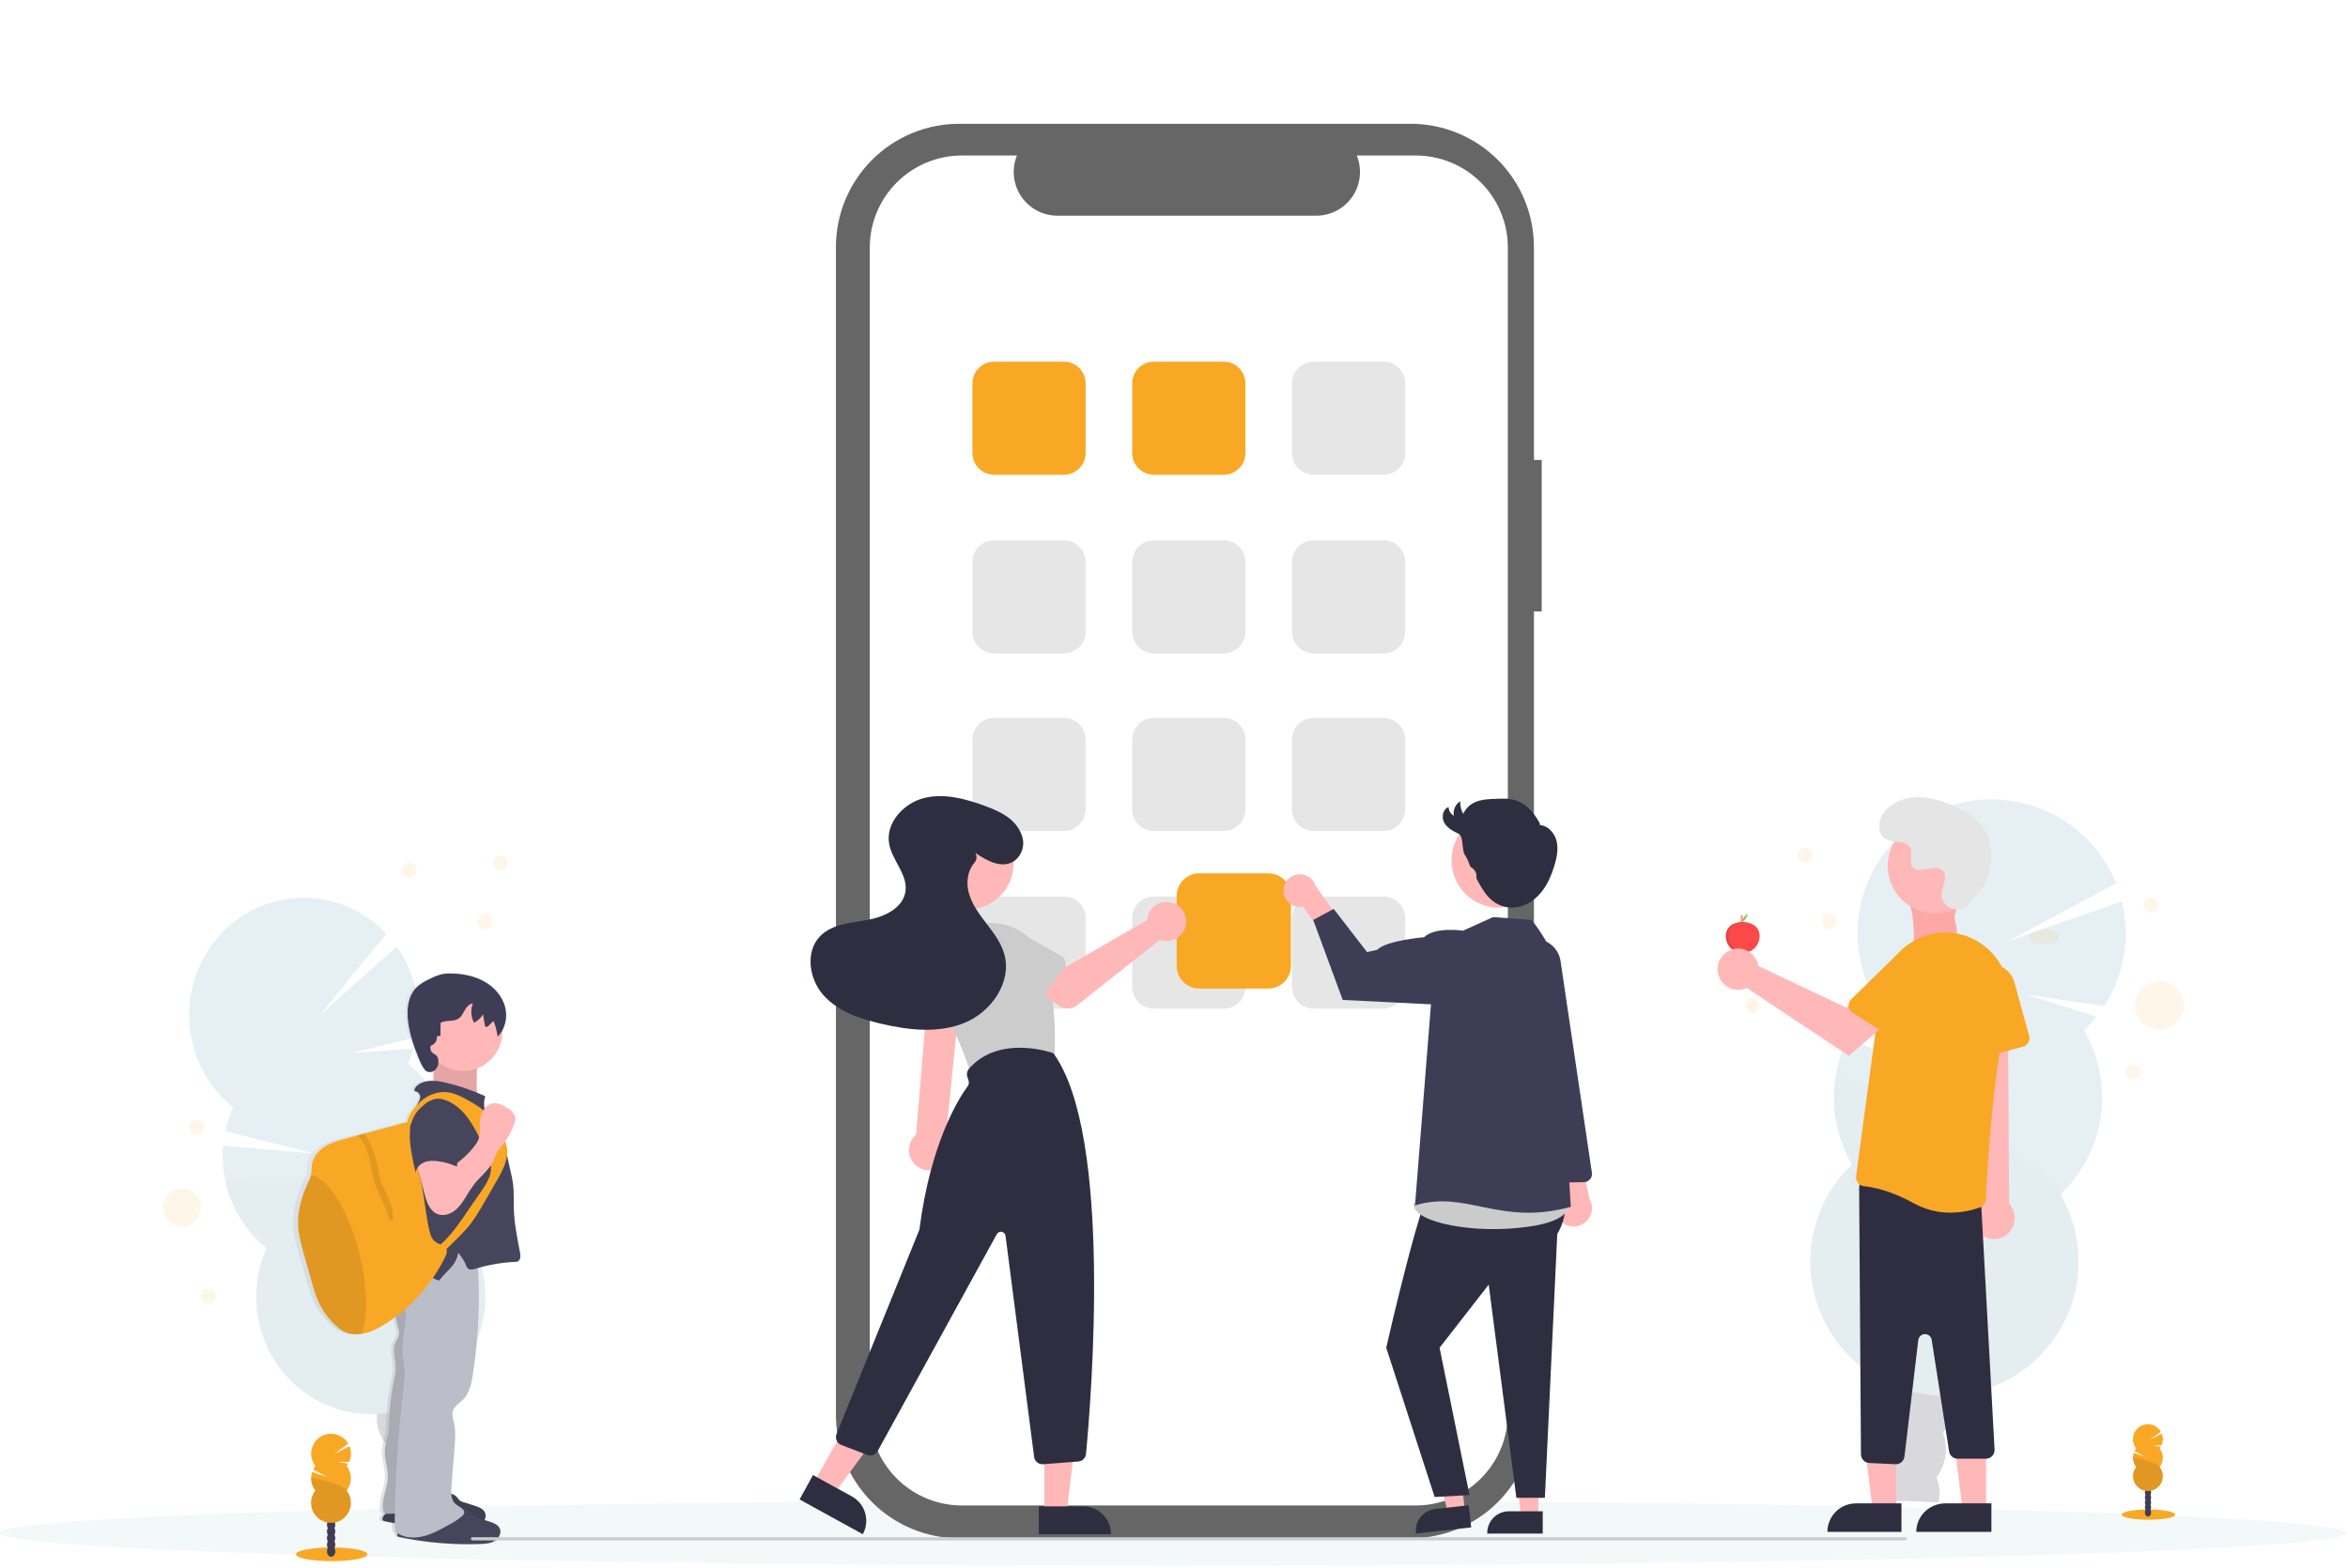 <svg width="512" height="342" viewBox="0 0 512 342" fill="none" xmlns="http://www.w3.org/2000/svg">
<rect width="512" height="342" fill="white"/>
<g opacity="0.2">
<path d="M86.367 328.014C86.492 328.528 86.659 329.031 86.865 329.518C90.07 328.259 93.311 327.052 96.587 325.898C96.559 325.761 96.531 325.618 96.497 325.478C96.167 324.027 95.462 322.688 94.454 321.595C93.144 320.211 91.456 319.542 89.814 319.951C88.172 320.359 86.98 321.756 86.436 323.594C86.029 325.036 86.005 326.56 86.367 328.014V328.014Z" fill="#3F3D56"/>
<path d="M90.972 325.263C93.786 324.634 95.385 321.073 94.544 317.308C93.704 313.544 90.741 311.001 87.927 311.63C85.113 312.258 83.514 315.819 84.355 319.584C85.195 323.349 88.158 325.891 90.972 325.263Z" fill="#3F3D56"/>
<path d="M88.998 316.958C91.812 316.33 93.412 312.768 92.571 309.004C91.73 305.239 88.767 302.696 85.953 303.325C83.139 303.953 81.54 307.515 82.381 311.279C83.222 315.044 86.184 317.587 88.998 316.958Z" fill="#3F3D56"/>
<path d="M87.019 308.659C89.833 308.031 91.432 304.469 90.591 300.705C89.751 296.94 86.788 294.398 83.974 295.026C81.16 295.655 79.561 299.216 80.401 302.981C81.242 306.745 84.205 309.288 87.019 308.659Z" fill="#3F3D56"/>
<path d="M85.041 300.357C87.855 299.728 89.455 296.167 88.614 292.402C87.773 288.637 84.81 286.095 81.996 286.723C79.183 287.352 77.583 290.913 78.424 294.678C79.265 298.443 82.227 300.985 85.041 300.357Z" fill="#3F3D56"/>
<path d="M88.948 231.978C89.428 230.902 89.833 229.794 90.161 228.662L76.326 229.751L90.746 226.262C91.436 222.636 91.348 218.904 90.491 215.314C89.739 212.135 88.39 209.128 86.517 206.452L69.638 221.544L84.251 203.681C78.285 197.312 69.263 194.282 60.295 196.532C46.896 199.883 38.684 213.727 41.954 227.454C43.254 232.999 46.37 237.95 50.806 241.52C50.061 243.196 49.494 244.946 49.116 246.741L68.582 251.615L48.655 249.888C48.417 252.67 48.625 255.473 49.273 258.189C50.575 263.733 53.691 268.684 58.127 272.255C55.796 277.49 55.258 283.348 56.596 288.92C59.866 302.647 73.379 311.056 86.778 307.708C100.178 304.36 108.389 290.515 105.119 276.789C103.817 271.244 100.701 266.294 96.264 262.723C98.596 257.488 99.134 251.63 97.796 246.058C96.499 240.509 93.385 235.553 88.948 231.978Z" fill="#84B6C7"/>
<path opacity="0.1" d="M49.278 258.18C50.58 263.724 53.696 268.674 58.133 272.246C55.801 277.48 55.263 283.338 56.602 288.91C59.871 302.637 73.384 311.047 86.783 307.699C100.183 304.35 108.394 290.506 105.124 276.779C103.822 271.235 100.706 266.284 96.27 262.713C98.516 257.672 48.614 255.397 49.278 258.18Z" fill="black"/>
</g>
<g opacity="0.2">
<path d="M410.732 325.482C410.648 326.082 410.615 326.689 410.633 327.294C414.653 327.359 418.688 327.494 422.739 327.7C422.766 327.541 422.794 327.38 422.817 327.216C423.078 325.525 422.883 323.796 422.252 322.205C421.417 320.172 419.861 318.717 417.912 318.435C415.964 318.154 414.064 319.113 412.692 320.824C411.635 322.175 410.959 323.783 410.732 325.482Z" fill="#3F3D56"/>
<path d="M424.216 317.555C424.844 313.186 422.647 309.255 419.309 308.776C415.971 308.296 412.756 311.449 412.128 315.818C411.5 320.187 413.697 324.117 417.035 324.597C420.373 325.077 423.588 321.924 424.216 317.555Z" fill="#3F3D56"/>
<path d="M425.605 307.885C426.233 303.516 424.036 299.585 420.698 299.106C417.36 298.626 414.145 301.779 413.517 306.148C412.889 310.517 415.086 314.448 418.424 314.927C421.762 315.407 424.977 312.254 425.605 307.885Z" fill="#3F3D56"/>
<path d="M426.994 298.219C427.622 293.85 425.426 289.919 422.088 289.44C418.75 288.96 415.535 292.113 414.907 296.482C414.279 300.851 416.475 304.782 419.813 305.261C423.151 305.741 426.366 302.588 426.994 298.219Z" fill="#3F3D56"/>
<path d="M428.386 288.547C429.014 284.178 426.817 280.248 423.479 279.768C420.141 279.288 416.926 282.441 416.298 286.81C415.67 291.179 417.867 295.11 421.205 295.589C424.543 296.069 427.758 292.916 428.386 288.547Z" fill="#3F3D56"/>
<path d="M454.465 224.758C455.443 223.824 456.354 222.822 457.191 221.761L441.689 216.891L458.842 219.485C461.004 216.137 462.46 212.383 463.122 208.453C463.784 204.524 463.637 200.5 462.69 196.629L437.935 205.262L461.427 192.695C459.931 188.969 457.683 185.591 454.824 182.771C451.965 179.952 448.557 177.751 444.81 176.306C441.064 174.862 437.06 174.204 433.049 174.374C429.037 174.544 425.103 175.538 421.493 177.295C417.882 179.052 414.672 181.533 412.062 184.585C409.452 187.636 407.499 191.193 406.323 195.032C405.148 198.871 404.776 202.912 405.23 206.901C405.684 210.891 406.955 214.744 408.963 218.221C407.445 219.672 406.086 221.283 404.912 223.024L423.984 236.693L403.067 226.16C400.867 230.5 399.783 235.319 399.915 240.183C400.046 245.047 401.388 249.801 403.819 254.015C399.847 257.802 397.021 262.63 395.663 267.948C394.306 273.265 394.472 278.857 396.143 284.085C397.815 289.312 400.923 293.964 405.113 297.508C409.303 301.052 414.406 303.346 419.838 304.126C425.27 304.907 430.812 304.143 435.831 301.923C440.85 299.702 445.142 296.114 448.218 291.569C451.293 287.024 453.028 281.705 453.223 276.22C453.418 270.736 452.066 265.307 449.321 260.555C454.068 256.029 457.156 250.039 458.089 243.547C459.022 237.055 457.746 230.438 454.465 224.758V224.758Z" fill="#84B6C7"/>
<path opacity="0.1" d="M400.196 235.227C399.254 241.719 400.53 248.339 403.819 254.015C399.847 257.802 397.021 262.63 395.663 267.948C394.306 273.265 394.472 278.857 396.143 284.085C397.815 289.312 400.923 293.964 405.113 297.508C409.303 301.052 414.406 303.345 419.838 304.126C425.27 304.907 430.812 304.143 435.831 301.923C440.85 299.702 445.142 296.114 448.218 291.569C451.293 287.023 453.028 281.705 453.223 276.22C453.418 270.736 452.066 265.307 449.321 260.555C453.91 256.185 400.665 231.978 400.196 235.227Z" fill="black"/>
</g>
<path opacity="0.1" d="M255.838 341.523C397.133 341.523 511.675 338.323 511.675 334.375C511.675 330.427 397.133 327.227 255.838 327.227C114.542 327.227 0 330.427 0 334.375C0 338.323 114.542 341.523 255.838 341.523Z" fill="#84B6C7"/>
<path d="M468.486 331.496C471.708 331.496 474.32 330.993 474.32 330.373C474.32 329.753 471.708 329.25 468.486 329.25C465.264 329.25 462.652 329.753 462.652 330.373C462.652 330.993 465.264 331.496 468.486 331.496Z" fill="#F9A826"/>
<path d="M468.388 330.788C468.764 330.788 469.068 330.389 469.068 329.898C469.068 329.406 468.764 329.008 468.388 329.008C468.013 329.008 467.708 329.406 467.708 329.898C467.708 330.389 468.013 330.788 468.388 330.788Z" fill="#3F3D56"/>
<path d="M468.388 329.698C468.764 329.698 469.068 329.3 469.068 328.808C469.068 328.316 468.764 327.918 468.388 327.918C468.013 327.918 467.708 328.316 467.708 328.808C467.708 329.3 468.013 329.698 468.388 329.698Z" fill="#3F3D56"/>
<path d="M468.388 328.612C468.764 328.612 469.068 328.214 469.068 327.722C469.068 327.231 468.764 326.832 468.388 326.832C468.013 326.832 467.708 327.231 467.708 327.722C467.708 328.214 468.013 328.612 468.388 328.612Z" fill="#3F3D56"/>
<path d="M468.388 327.526C468.764 327.526 469.068 327.128 469.068 326.636C469.068 326.145 468.764 325.746 468.388 325.746C468.013 325.746 467.708 326.145 467.708 326.636C467.708 327.128 468.013 327.526 468.388 327.526Z" fill="#3F3D56"/>
<path d="M468.388 326.436C468.764 326.436 469.068 326.038 469.068 325.546C469.068 325.055 468.764 324.656 468.388 324.656C468.013 324.656 467.708 325.055 467.708 325.546C467.708 326.038 468.013 326.436 468.388 326.436Z" fill="#3F3D56"/>
<path d="M468.388 325.35C468.764 325.35 469.068 324.952 469.068 324.46C469.068 323.969 468.764 323.57 468.388 323.57C468.013 323.57 467.708 323.969 467.708 324.46C467.708 324.952 468.013 325.35 468.388 325.35Z" fill="#3F3D56"/>
<path d="M468.388 324.265C468.764 324.265 469.068 323.866 469.068 323.374C469.068 322.883 468.764 322.484 468.388 322.484C468.013 322.484 467.708 322.883 467.708 323.374C467.708 323.866 468.013 324.265 468.388 324.265Z" fill="#3F3D56"/>
<path d="M470.929 315.94C471.023 315.822 471.108 315.697 471.183 315.567L469.398 315.274L471.328 315.288C471.513 314.885 471.614 314.448 471.625 314.005C471.636 313.562 471.556 313.121 471.391 312.71L468.801 314.054L471.19 312.297C470.967 311.908 470.666 311.569 470.307 311.302C469.947 311.035 469.536 310.845 469.099 310.744C468.662 310.643 468.21 310.633 467.769 310.715C467.328 310.797 466.909 310.969 466.538 311.221C466.167 311.472 465.852 311.798 465.613 312.177C465.374 312.555 465.215 312.98 465.147 313.423C465.079 313.866 465.103 314.318 465.218 314.751C465.333 315.184 465.536 315.589 465.815 315.94C465.671 316.124 465.546 316.323 465.444 316.533L467.75 317.736L465.28 316.906C465.107 317.42 465.065 317.969 465.159 318.503C465.252 319.037 465.478 319.539 465.815 319.964C465.438 320.444 465.203 321.02 465.137 321.627C465.072 322.235 465.179 322.848 465.446 323.397C465.712 323.946 466.128 324.409 466.646 324.733C467.163 325.057 467.762 325.229 468.372 325.229C468.983 325.229 469.581 325.057 470.099 324.733C470.616 324.409 471.032 323.946 471.299 323.397C471.566 322.848 471.673 322.235 471.607 321.627C471.542 321.02 471.307 320.444 470.929 319.964C471.381 319.391 471.626 318.683 471.626 317.953C471.626 317.224 471.381 316.516 470.929 315.942V315.94Z" fill="#F9A826"/>
<path opacity="0.1" d="M465.118 317.95C465.116 318.679 465.359 319.388 465.81 319.961C465.432 320.441 465.197 321.017 465.132 321.624C465.067 322.231 465.173 322.845 465.44 323.394C465.707 323.943 466.123 324.406 466.64 324.73C467.158 325.054 467.756 325.226 468.367 325.226C468.977 325.226 469.576 325.054 470.093 324.73C470.611 324.406 471.027 323.943 471.294 323.394C471.56 322.845 471.667 322.231 471.602 321.624C471.536 321.017 471.302 320.441 470.924 319.961C471.365 319.407 465.118 317.586 465.118 317.95Z" fill="black"/>
<path d="M72.335 340.525C76.639 340.525 80.129 339.854 80.129 339.026C80.129 338.198 76.639 337.527 72.335 337.527C68.031 337.527 64.541 338.198 64.541 339.026C64.541 339.854 68.031 340.525 72.335 340.525Z" fill="#F9A826"/>
<path d="M72.204 339.578C72.706 339.578 73.113 339.046 73.113 338.391C73.113 337.735 72.706 337.203 72.204 337.203C71.703 337.203 71.296 337.735 71.296 338.391C71.296 339.046 71.703 339.578 72.204 339.578Z" fill="#3F3D56"/>
<path d="M72.204 338.125C72.706 338.125 73.113 337.593 73.113 336.938C73.113 336.282 72.706 335.75 72.204 335.75C71.703 335.75 71.296 336.282 71.296 336.938C71.296 337.593 71.703 338.125 72.204 338.125Z" fill="#3F3D56"/>
<path d="M72.204 336.676C72.706 336.676 73.113 336.144 73.113 335.488C73.113 334.832 72.706 334.301 72.204 334.301C71.703 334.301 71.296 334.832 71.296 335.488C71.296 336.144 71.703 336.676 72.204 336.676Z" fill="#3F3D56"/>
<path d="M72.204 335.223C72.706 335.223 73.113 334.691 73.113 334.035C73.113 333.379 72.706 332.848 72.204 332.848C71.703 332.848 71.296 333.379 71.296 334.035C71.296 334.691 71.703 335.223 72.204 335.223Z" fill="#3F3D56"/>
<path d="M72.204 333.77C72.706 333.77 73.113 333.238 73.113 332.582C73.113 331.926 72.706 331.395 72.204 331.395C71.703 331.395 71.296 331.926 71.296 332.582C71.296 333.238 71.703 333.77 72.204 333.77Z" fill="#3F3D56"/>
<path d="M72.204 332.316C72.706 332.316 73.113 331.785 73.113 331.129C73.113 330.473 72.706 329.941 72.204 329.941C71.703 329.941 71.296 330.473 71.296 331.129C71.296 331.785 71.703 332.316 72.204 332.316Z" fill="#3F3D56"/>
<path d="M72.204 330.867C72.706 330.867 73.113 330.336 73.113 329.68C73.113 329.024 72.706 328.492 72.204 328.492C71.703 328.492 71.296 329.024 71.296 329.68C71.296 330.336 71.703 330.867 72.204 330.867Z" fill="#3F3D56"/>
<path d="M75.603 319.743C75.726 319.585 75.839 319.418 75.94 319.245L73.558 318.853L76.136 318.874C76.384 318.336 76.519 317.752 76.534 317.16C76.548 316.568 76.441 315.978 76.219 315.429L72.76 317.223L75.949 314.889C75.649 314.375 75.246 313.928 74.766 313.576C74.286 313.224 73.739 312.974 73.158 312.842C72.578 312.71 71.977 312.699 71.391 312.809C70.806 312.92 70.25 313.149 69.757 313.483C69.264 313.817 68.845 314.248 68.526 314.751C68.207 315.253 67.995 315.816 67.902 316.404C67.809 316.992 67.838 317.593 67.987 318.169C68.136 318.746 68.402 319.285 68.769 319.755C68.576 320.001 68.41 320.267 68.273 320.548L71.37 322.162L68.068 321.055C67.835 321.74 67.777 322.471 67.898 323.183C68.018 323.896 68.314 324.567 68.759 325.137C68.255 325.778 67.942 326.548 67.855 327.359C67.768 328.17 67.911 328.989 68.267 329.722C68.624 330.456 69.179 331.074 69.871 331.507C70.562 331.94 71.361 332.169 72.177 332.169C72.992 332.169 73.791 331.94 74.483 331.507C75.174 331.074 75.73 330.456 76.086 329.722C76.443 328.989 76.585 328.17 76.498 327.359C76.411 326.548 76.098 325.778 75.594 325.137C76.196 324.37 76.523 323.424 76.523 322.449C76.523 321.475 76.196 320.528 75.594 319.762L75.603 319.743Z" fill="#F9A826"/>
<path opacity="0.1" d="M67.839 322.431C67.836 323.405 68.161 324.352 68.761 325.12C68.257 325.761 67.944 326.531 67.857 327.342C67.77 328.153 67.913 328.972 68.269 329.705C68.626 330.439 69.181 331.057 69.873 331.49C70.564 331.923 71.363 332.152 72.179 332.152C72.994 332.152 73.793 331.923 74.485 331.49C75.176 331.057 75.732 330.439 76.088 329.705C76.445 328.972 76.587 328.153 76.5 327.342C76.413 326.531 76.1 325.761 75.596 325.12C76.184 324.379 67.839 321.944 67.839 322.431Z" fill="black"/>
<path d="M113.371 273.021C112.783 269.945 112.125 266.862 112.017 263.733C111.952 261.888 112.082 260.011 111.844 258.171C111.727 257.267 111.521 256.379 111.318 255.492L110.502 251.938C110.595 251.257 110.568 250.565 110.424 249.893C110.342 249.539 110.233 249.191 110.099 248.853C110.861 247.781 111.489 246.619 111.969 245.394C112.185 244.841 112.372 244.253 112.287 243.667C112.121 242.544 111.032 241.804 110.02 241.251C109.407 240.916 108.761 240.593 108.06 240.54C107.57 240.521 107.082 240.614 106.634 240.814C106.186 241.014 105.79 241.315 105.478 241.693C105.307 240.784 105.364 239.847 105.644 238.965C105.042 238.696 104.435 238.442 103.824 238.195C103.736 237.398 103.705 236.596 103.732 235.795C103.746 234.833 103.762 233.862 103.817 232.899C105.457 232.3 106.875 231.214 107.88 229.787C108.884 228.36 109.429 226.659 109.439 224.913C109.439 224.814 109.439 224.717 109.439 224.621C109.886 223.817 110.169 222.933 110.271 222.019C110.373 221.106 110.292 220.181 110.034 219.299C109.358 216.993 107.592 215.093 105.464 213.919C103.335 212.745 100.868 212.249 98.426 212.162C97.607 212.114 96.784 212.166 95.977 212.316C95.114 212.529 94.277 212.838 93.482 213.239C92.263 213.801 91.034 214.417 90.12 215.388C88.536 217.078 88.181 219.561 88.354 221.844C88.585 224.842 89.585 227.743 90.743 230.533C91.128 231.455 91.538 232.391 92.173 233.178C92.664 233.784 93.517 233.821 94.195 233.397C94.141 234.133 94.124 234.872 94.144 235.61C92.892 235.567 91.672 235.772 90.667 236.477C90.206 236.807 89.768 237.326 89.869 237.884C90.177 237.892 90.472 238.009 90.703 238.213C90.933 238.418 91.084 238.697 91.128 239.002C91.179 239.493 90.932 239.962 90.692 240.386C90.588 240.575 90.485 240.766 90.379 240.955C89.387 242.016 88.37 243.344 88.28 244.661C88.118 244.676 87.958 244.7 87.798 244.732C86.899 244.898 86.004 245.205 85.121 245.436L78.729 247.119L77.15 247.557L74.613 248.226C72.999 248.65 71.355 249.086 69.923 249.939C68.491 250.792 67.276 252.132 66.988 253.746C66.845 254.549 66.933 255.383 66.757 256.179C66.757 256.216 66.743 256.25 66.734 256.285C66.588 256.788 66.391 257.276 66.146 257.74C64.714 260.758 63.695 264.049 63.886 267.372C64.004 269.412 64.578 271.402 65.136 273.367C65.722 275.376 66.3 277.385 66.87 279.394C67.246 280.833 67.723 282.243 68.297 283.614C69.281 285.811 70.741 287.762 72.57 289.326C73.084 289.786 73.658 290.174 74.277 290.479C75.22 290.887 76.25 291.054 77.274 290.965C77.551 290.947 77.823 290.917 78.093 290.873C80.074 290.559 81.921 289.605 83.615 288.53C84.324 288.081 85.016 287.609 85.691 287.112C85.776 287.887 85.931 288.652 86.152 289.4C86.302 289.914 86.486 290.442 86.426 290.975C86.343 291.717 85.804 292.326 85.525 293.022C84.932 294.493 85.541 296.133 85.64 297.71C85.735 299.188 85.375 300.655 85.087 302.11C84.605 304.536 84.321 306.998 84.236 309.47C84.233 310.406 84.172 311.341 84.051 312.269C83.837 313.579 83.334 314.843 83.247 316.166C83.113 318.228 84.003 320.245 83.922 322.309C83.828 324.733 82.405 327.087 82.901 329.457C82.963 329.755 83.131 330.098 83.403 330.175L83.27 330.297C82.862 330.675 82.465 331.374 82.928 331.68C83.035 331.744 83.153 331.784 83.276 331.8C83.994 331.95 84.715 332.086 85.437 332.213C85.421 332.88 85.505 333.545 85.686 334.187C85.818 334.281 85.951 334.367 86.085 334.447C85.984 334.719 85.991 334.982 86.23 335.139C86.337 335.202 86.456 335.243 86.579 335.259C92.518 336.485 98.585 336.988 104.645 336.758C105.729 336.716 106.861 336.638 107.786 336.085C108.71 335.531 109.335 334.353 108.895 333.382C108.505 332.524 107.486 332.153 106.571 331.867L105.496 331.535C105.634 331.291 105.714 331.019 105.731 330.739C105.748 330.459 105.7 330.18 105.593 329.921C105.203 329.063 104.184 328.692 103.269 328.406L100.794 327.638C100.469 327.561 100.163 327.417 99.895 327.216C99.718 327.04 99.554 326.85 99.406 326.649C99.049 326.241 98.58 325.946 98.057 325.803C98.029 325.278 98.041 324.753 98.092 324.23L98.784 315.88C98.938 313.99 99.09 312.062 98.65 310.215C98.472 309.465 98.189 308.698 98.362 307.946C98.631 306.719 99.923 306.037 100.804 305.126C102.132 303.742 102.544 301.775 102.849 299.903C104.109 292.176 104.505 284.333 104.029 276.519C106.798 275.739 109.647 275.281 112.52 275.154C113.009 275.133 113.248 274.903 113.401 274.446C113.553 273.989 113.461 273.494 113.371 273.021ZM99.57 273.429C99.586 273.348 99.605 273.268 99.618 273.187L99.81 273.431L99.57 273.429Z" fill="url(#paint0_linear_162_587)"/>
<path d="M95.075 231.104C95.014 231.906 94.731 232.676 94.627 233.477C94.51 234.357 94.613 235.254 94.556 236.142C94.498 237.03 94.242 237.964 93.566 238.543C97.493 238.883 101.361 239.72 105.077 241.033C103.954 239.649 103.924 237.717 103.952 235.942C103.989 233.315 104.035 230.638 104.893 228.159C102.335 227.587 99.685 227.553 97.113 228.058C96.555 228.168 94.865 228.099 94.613 228.62C94.431 229.003 95.116 230.523 95.075 231.104Z" fill="#FFB7B7"/>
<path opacity="0.1" d="M95.075 231.104C95.014 231.906 94.731 232.676 94.627 233.477C94.51 234.357 94.613 235.254 94.556 236.142C94.498 237.03 94.242 237.964 93.566 238.543C97.493 238.883 101.361 239.72 105.077 241.033C103.954 239.649 103.924 237.717 103.952 235.942C103.989 233.315 104.035 230.638 104.893 228.159C102.335 227.587 99.685 227.553 97.113 228.058C96.555 228.168 94.865 228.099 94.613 228.62C94.431 229.003 95.116 230.523 95.075 231.104Z" fill="black"/>
<path d="M99.724 326.662C99.862 326.867 100.016 327.06 100.185 327.241C100.444 327.443 100.744 327.586 101.063 327.663L103.48 328.431C104.377 328.717 105.373 329.086 105.753 329.944C106.182 330.912 105.571 332.09 104.667 332.642C103.763 333.193 102.657 333.273 101.598 333.315C95.672 333.543 89.74 333.041 83.937 331.818C83.818 331.801 83.703 331.76 83.598 331.698C83.137 331.387 83.532 330.691 83.93 330.315C85.487 328.839 87.18 327.292 89.299 326.951C90.412 326.769 91.531 326.842 92.638 326.577C93.433 326.386 94.185 326.056 94.978 325.86C96.456 325.498 98.667 325.369 99.724 326.662Z" fill="#46455B"/>
<path opacity="0.1" d="M99.724 326.662C99.862 326.867 100.016 327.06 100.185 327.241C100.444 327.443 100.744 327.586 101.063 327.663L103.48 328.431C104.377 328.717 105.373 329.086 105.753 329.944C106.182 330.912 105.571 332.09 104.667 332.642C103.763 333.193 102.657 333.273 101.598 333.315C95.672 333.543 89.74 333.041 83.937 331.818C83.818 331.801 83.703 331.76 83.598 331.698C83.137 331.387 83.532 330.691 83.93 330.315C85.487 328.839 87.18 327.292 89.299 326.951C90.412 326.769 91.531 326.842 92.638 326.577C93.433 326.386 94.185 326.056 94.978 325.86C96.456 325.498 98.667 325.369 99.724 326.662Z" fill="black"/>
<path d="M87.589 274.507C86.397 277.654 86.323 281.115 87.382 284.309C86.577 284.222 86.228 285.31 86.249 286.122C86.278 287.252 86.449 288.374 86.759 289.461C86.906 289.977 87.086 290.503 87.029 291.033C86.946 291.776 86.42 292.385 86.145 293.079C85.569 294.548 86.162 296.185 86.261 297.76C86.353 299.238 86 300.702 85.717 302.155C85.247 304.579 84.969 307.036 84.886 309.504C84.885 310.439 84.824 311.373 84.704 312.301C84.497 313.61 84.013 314.872 83.92 316.193C83.789 318.25 84.658 320.267 84.58 322.329C84.488 324.748 83.095 327.1 83.581 329.477C83.65 329.811 83.837 330.206 84.181 330.21C87.658 330.254 90.907 329.288 94.347 329.793C94.698 321.833 95.039 313.836 96.607 306.022C97.991 299.065 100.336 292.186 100.117 285.093C99.99 281.037 99.026 277.06 98.441 273.043C94.764 272.227 90.917 272.746 87.589 274.507V274.507Z" fill="#BBBDC8"/>
<path opacity="0.1" d="M87.589 274.507C86.397 277.654 86.323 281.115 87.382 284.309C86.577 284.222 86.228 285.31 86.249 286.122C86.278 287.252 86.449 288.374 86.759 289.461C86.906 289.977 87.086 290.503 87.029 291.033C86.946 291.776 86.42 292.385 86.145 293.079C85.569 294.548 86.162 296.185 86.261 297.76C86.353 299.238 86 300.702 85.717 302.155C85.247 304.579 84.969 307.036 84.886 309.504C84.885 310.439 84.824 311.373 84.704 312.301C84.497 313.61 84.013 314.872 83.92 316.193C83.789 318.25 84.658 320.267 84.58 322.329C84.488 324.748 83.095 327.1 83.581 329.477C83.65 329.811 83.837 330.206 84.181 330.21C87.658 330.254 90.907 329.288 94.347 329.793C94.698 321.833 95.039 313.836 96.607 306.022C97.991 299.065 100.336 292.186 100.117 285.093C99.99 281.037 99.026 277.06 98.441 273.043C94.764 272.227 90.917 272.746 87.589 274.507V274.507Z" fill="black"/>
<path d="M102.951 330.119C103.09 330.324 103.244 330.518 103.412 330.698C103.672 330.9 103.971 331.043 104.291 331.12L106.707 331.888C107.604 332.174 108.6 332.543 108.981 333.401C109.41 334.369 108.799 335.548 107.895 336.099C106.991 336.65 105.884 336.73 104.826 336.772C98.9 337 92.968 336.498 87.165 335.275C87.045 335.258 86.93 335.217 86.826 335.156C86.365 334.844 86.759 334.148 87.158 333.772C88.715 332.296 90.407 330.749 92.526 330.408C93.64 330.226 94.758 330.299 95.865 330.034C96.661 329.843 97.412 329.513 98.206 329.317C99.684 328.955 101.895 328.826 102.951 330.119Z" fill="#46455B"/>
<path d="M88.788 274.734C87.898 275.887 87.635 277.409 87.755 278.852C87.875 280.296 88.362 281.682 88.839 283.049C88.205 283.633 88.336 284.638 88.419 285.496C88.722 288.682 87.615 291.862 87.776 295.058C87.843 296.403 88.136 297.728 88.205 299.073C88.281 300.542 88.094 302.01 87.919 303.47C86.8 312.814 86.184 322.212 86.074 331.623C86.074 332.49 86.061 333.37 86.305 334.201C87.981 335.434 90.087 335.6 92.116 335.139C94.145 334.678 95.997 333.649 97.816 332.635C98.813 332.119 99.758 331.509 100.638 330.813C100.908 330.623 101.107 330.349 101.206 330.034C101.399 329.111 100.117 328.694 99.382 328.097C98.312 327.228 98.328 325.618 98.439 324.244L99.107 315.906C99.259 314.017 99.407 312.092 98.978 310.247C98.803 309.5 98.533 308.732 98.695 307.98C98.957 306.758 100.221 306.076 101.081 305.165C102.382 303.781 102.783 301.819 103.083 299.951C104.495 291.09 104.796 282.088 103.977 273.152C102.282 273.74 100.274 273.42 98.487 273.558C96.7 273.697 94.924 274.294 93.114 274.342C91.606 274.377 89.715 273.544 88.788 274.734Z" fill="#BBBDC8"/>
<path d="M100.997 233.606C105.709 233.606 109.528 229.787 109.528 225.075C109.528 220.363 105.709 216.543 100.997 216.543C96.285 216.543 92.465 220.363 92.465 225.075C92.465 229.787 96.285 233.606 100.997 233.606Z" fill="#FFB7B7"/>
<path d="M105.819 239.11C103.086 237.854 100.235 236.87 97.308 236.172C95.247 235.681 92.893 235.386 91.17 236.62C90.709 236.95 90.292 237.468 90.391 238.026C90.695 238.036 90.985 238.154 91.21 238.359C91.436 238.563 91.581 238.841 91.62 239.142C91.671 239.631 91.431 240.099 91.195 240.526L89.206 244.215C88.824 244.88 88.496 245.574 88.225 246.291C87.824 247.462 87.737 248.716 87.651 249.952L87.421 253.301C87.278 255.41 87.133 257.53 87.324 259.635C87.467 261.224 87.799 262.819 87.573 264.399C87.391 265.669 86.853 266.861 86.552 268.111C85.984 270.463 86.243 273.041 85.143 275.199C85.589 274.993 86.094 274.948 86.57 275.07C89.909 275.686 92.535 278.322 95.777 279.329C96.596 278.135 97.705 277.254 98.621 276.143C99.301 275.309 99.752 274.313 99.928 273.251C100.62 274.173 101.208 274.893 101.62 275.963C101.694 276.212 101.82 276.442 101.989 276.638C102.425 277.063 103.142 276.899 103.726 276.721C106.586 275.859 109.543 275.357 112.527 275.229C113.007 275.209 113.24 274.978 113.39 274.522C113.54 274.065 113.457 273.572 113.367 273.101C112.792 270.027 112.151 266.949 112.045 263.825C111.981 261.98 112.108 260.11 111.875 258.27C111.759 257.368 111.559 256.48 111.36 255.595L109.714 248.278C109.622 247.87 109.184 247.603 108.997 247.227C108.241 245.696 106.795 244.589 106.048 243.053C105.483 241.813 105.402 240.407 105.819 239.11V239.11Z" fill="#46455B"/>
<path d="M93.849 228.49C93.839 228.37 93.867 228.251 93.93 228.149C94.021 228.053 94.135 227.982 94.261 227.943C94.605 227.78 94.887 227.509 95.063 227.172C95.239 226.834 95.3 226.449 95.237 226.073L96.044 225.905L96.069 223.094C97.268 222.43 98.903 222.933 100.031 222.151C100.665 221.708 100.99 220.957 101.377 220.288C101.765 219.619 102.341 218.946 103.112 218.891C102.847 219.564 102.733 220.288 102.779 221.01C102.825 221.733 103.029 222.436 103.377 223.071C104.184 222.662 104.858 222.032 105.321 221.254L105.722 223.56C105.73 223.702 105.791 223.836 105.892 223.936C106.102 224.09 106.386 223.897 106.57 223.705L107.615 222.679C108.055 223.782 108.356 224.935 108.512 226.113C110.227 224.448 110.76 221.773 110.101 219.476C109.441 217.18 107.714 215.277 105.634 214.104C103.554 212.93 101.142 212.436 98.756 212.349C97.954 212.302 97.151 212.354 96.362 212.503C95.516 212.716 94.698 213.026 93.923 213.426C92.73 213.986 91.527 214.602 90.637 215.57C89.087 217.258 88.739 219.739 88.91 222.027C89.14 225.024 90.113 227.918 91.245 230.704C91.621 231.626 92.022 232.56 92.643 233.346C93.577 234.529 95.871 233.547 95.578 231.209C95.375 229.539 93.849 230.182 93.849 228.49Z" fill="#3F3D56"/>
<path d="M97.078 274.167C94.2 280.047 89.781 285.036 84.291 288.602C82.634 289.674 80.833 290.629 78.894 290.942C78.628 290.986 78.363 291.016 78.093 291.035C77.093 291.117 76.088 290.947 75.172 290.539C74.565 290.233 74.003 289.845 73.502 289.386C71.708 287.815 70.282 285.868 69.326 283.683C68.765 282.312 68.299 280.904 67.931 279.468C67.366 277.461 66.801 275.452 66.239 273.443C65.688 271.478 65.132 269.491 65.017 267.448C64.83 264.13 65.826 260.844 67.226 257.83C67.464 257.366 67.657 256.879 67.8 256.377C67.8 256.343 67.816 256.308 67.823 256.271C67.989 255.476 67.904 254.643 68.053 253.841C68.335 252.227 69.525 250.889 70.922 250.038C72.319 249.187 73.92 248.752 75.508 248.327L77.983 247.661L79.518 247.248L85.765 245.567C86.63 245.337 87.504 245.03 88.382 244.875C89.362 244.691 89.355 244.788 89.431 245.747C89.572 247.486 89.526 249.194 89.892 250.917C90.241 252.561 90.854 254.145 91.315 255.759C92.48 259.834 92.673 264.123 93.591 268.262C93.801 269.205 94.091 270.21 94.85 270.798C95.719 271.49 97.184 271.661 97.414 272.744C97.5 273.226 97.285 273.72 97.078 274.167Z" fill="#F9A826"/>
<path opacity="0.1" d="M78.894 290.933C78.628 290.977 78.363 291.007 78.093 291.026C77.094 291.111 76.089 290.944 75.172 290.539C74.565 290.234 74.003 289.846 73.502 289.386C71.708 287.816 70.282 285.869 69.326 283.684C68.765 282.313 68.299 280.904 67.931 279.469C67.366 277.461 66.801 275.453 66.239 273.443C65.688 271.479 65.132 269.491 65.017 267.448C64.83 264.13 65.826 260.844 67.226 257.83C67.464 257.366 67.657 256.879 67.8 256.378C67.8 256.343 67.816 256.308 67.823 256.271C71.586 256.933 76.101 264.132 78.43 273.566C80.145 280.619 80.219 287.115 78.894 290.933Z" fill="black"/>
<path opacity="0.1" d="M85.695 266.113L85.066 266.222C84.418 264.52 83.772 262.816 83.013 261.16C82.619 260.296 82.193 259.442 81.861 258.55C80.615 255.124 80.828 251.058 78.519 248.236C78.355 248.026 78.167 247.836 77.959 247.669L79.495 247.256C80.84 249.382 81.788 251.734 82.294 254.199C82.543 255.403 82.684 256.634 83.09 257.791C83.435 258.669 83.83 259.527 84.272 260.36C85.149 262.156 85.808 264.119 85.695 266.113Z" fill="black"/>
<path d="M91.824 240.133C93.482 238.713 95.744 237.933 97.891 238.288C99.155 238.494 100.328 239.063 101.461 239.672C103.667 240.843 105.842 242.192 107.433 244.118C108.387 245.332 109.179 246.665 109.789 248.084C110.089 248.704 110.321 249.354 110.481 250.023C111.044 252.629 109.663 255.218 108.332 257.529L105.773 261.97C104.597 264.011 103.411 266.065 101.88 267.857C101.175 268.682 100.4 269.446 99.627 270.209L96.236 273.557C96.174 273.629 96.095 273.682 96.005 273.711C95.931 273.715 95.857 273.703 95.788 273.676C95.719 273.648 95.657 273.606 95.606 273.552L94.485 272.66C95.517 271.947 96.477 271.133 97.349 270.232C98.816 268.715 100.022 266.969 101.221 265.23L104.952 259.821C106.042 258.237 107.181 256.493 107.059 254.575C107.002 253.653 106.656 252.786 106.294 251.939C105.653 250.434 104.956 248.953 104.205 247.496C103.361 245.861 102.438 244.247 101.223 242.866C100.008 241.484 98.472 240.329 96.704 239.829C96.176 239.656 95.617 239.603 95.066 239.672C93.853 239.873 92.991 240.915 92.223 241.883L89.885 244.881C89.352 245.561 88.864 246.35 88.831 245.059C88.776 243.216 90.639 241.318 91.824 240.133Z" fill="#F9A826"/>
<path d="M92.549 260.355C93.01 262.131 93.69 264.146 95.399 264.819C96.609 265.297 98.028 264.909 99.075 264.128C100.121 263.346 100.864 262.244 101.546 261.13C102.124 260.129 102.761 259.163 103.453 258.238C104.821 256.523 106.682 255.162 107.604 253.165C107.876 252.57 108.065 251.934 108.374 251.362C108.704 250.835 109.078 250.336 109.49 249.87C110.552 248.555 111.401 247.081 112.006 245.503C112.218 244.952 112.4 244.362 112.317 243.778C112.153 242.655 111.09 241.917 110.101 241.366C109.499 241.032 108.87 240.707 108.185 240.656C107.184 240.578 106.2 241.117 105.584 241.908C104.991 242.726 104.66 243.704 104.634 244.714C104.565 245.943 104.805 247.221 104.403 248.383C104.191 248.925 103.898 249.432 103.534 249.886C102.239 251.619 100.636 253.099 98.805 254.251C98.754 253.379 98.565 252.521 98.244 251.708C98.069 251.261 94.633 251.708 94.186 251.782C93.301 251.911 91.585 252.012 91.027 252.856C90.469 253.7 91.161 255.118 91.387 255.969L92.549 260.355Z" fill="#FFB7B7"/>
<path d="M92.465 240.979C91.955 241.4 91.48 241.863 91.045 242.362C90.021 243.596 89.521 245.201 89.392 246.799C89.262 248.397 89.481 250.002 89.756 251.581C90.005 252.998 90.299 254.406 90.639 255.803C90.734 254.749 91.587 253.878 92.576 253.497C93.565 253.117 94.651 253.158 95.705 253.313C97.061 253.514 98.385 253.896 99.639 254.45L100.125 247.631C100.228 246.711 100.222 245.783 100.109 244.864C99.956 244.012 99.623 243.202 99.132 242.488C98.642 241.774 98.005 241.173 97.264 240.725C95.415 239.6 94.126 239.528 92.465 240.979Z" fill="#46455B"/>
<path d="M380.241 200.082C380.496 199.744 380.817 199.461 381.184 199.25C381.09 199.665 380.914 200.057 380.665 200.403C380.264 200.949 379.842 201.325 379.724 201.235C379.607 201.145 379.835 200.629 380.241 200.082Z" fill="#99D55C"/>
<path opacity="0.1" d="M380.291 200.124C380.478 199.873 380.713 199.662 380.983 199.504C380.913 199.811 380.782 200.101 380.598 200.357C380.298 200.763 379.985 201.049 379.906 200.977C379.828 200.906 379.992 200.53 380.291 200.124Z" fill="black"/>
<path d="M379.68 199.621H379.91C379.925 199.621 379.939 199.624 379.953 199.63C379.966 199.635 379.978 199.643 379.989 199.654C379.999 199.664 380.007 199.676 380.013 199.689C380.018 199.703 380.021 199.717 380.021 199.732V202.344H379.583V199.732C379.583 199.705 379.593 199.678 379.61 199.658C379.628 199.638 379.653 199.624 379.68 199.621V199.621Z" fill="#F6987E"/>
<path d="M383.698 204.191C383.698 205.169 383.309 206.108 382.618 206.8C381.926 207.492 380.987 207.88 380.009 207.88C379.03 207.88 378.092 207.492 377.4 206.8C376.708 206.108 376.319 205.169 376.319 204.191C376.319 202.501 377.456 201.5 379.008 201.207C379.338 201.146 379.673 201.116 380.009 201.117C380.24 201.117 380.471 201.131 380.701 201.159C382.407 201.371 383.698 202.39 383.698 204.191Z" fill="#FC4A4A"/>
<path opacity="0.1" d="M380.7 201.158C380.633 201.285 380.271 201.388 379.833 201.388C379.547 201.409 379.261 201.349 379.008 201.216C379.338 201.155 379.673 201.125 380.009 201.126C380.24 201.122 380.471 201.133 380.7 201.158Z" fill="black"/>
<path opacity="0.1" d="M380.624 207.791C379.646 207.791 378.708 207.403 378.016 206.711C377.324 206.019 376.935 205.081 376.935 204.102C376.935 202.442 378.03 201.448 379.538 201.137C379.36 201.15 379.183 201.173 379.008 201.206C377.456 201.499 376.319 202.499 376.319 204.19C376.319 205.168 376.708 206.107 377.4 206.799C378.092 207.49 379.03 207.879 380.009 207.879C380.287 207.88 380.565 207.848 380.837 207.785C380.765 207.789 380.701 207.791 380.624 207.791Z" fill="black"/>
<path d="M416.212 210.032C417.335 208.649 417.365 206.716 417.337 204.941C417.337 204.249 417.316 203.534 417.291 202.831V202.815C417.26 201.522 417.123 200.234 416.883 198.964V198.964C416.762 198.354 416.6 197.754 416.399 197.165C416.551 197.131 416.703 197.099 416.86 197.071C419.277 196.594 421.764 196.594 424.181 197.071C424.598 197.154 425.654 197.135 426.256 197.341C426.428 197.382 426.577 197.486 426.674 197.634C426.791 197.88 426.549 198.595 426.374 199.229C426.278 199.515 426.223 199.813 426.213 200.115C426.236 200.398 426.279 200.679 426.342 200.956C426.45 201.466 426.593 201.971 426.66 202.487C426.777 203.368 426.674 204.265 426.731 205.153C426.789 206.041 427.045 206.975 427.721 207.553C423.795 207.89 419.928 208.723 416.212 210.032V210.032Z" fill="#FDA8A8"/>
<path opacity="0.1" d="M109.068 189.795C109.96 189.795 110.682 189.072 110.682 188.181C110.682 187.289 109.96 186.566 109.068 186.566C108.177 186.566 107.454 187.289 107.454 188.181C107.454 189.072 108.177 189.795 109.068 189.795Z" fill="#F9A826"/>
<path opacity="0.1" d="M382.085 220.924C382.976 220.924 383.699 220.201 383.699 219.309C383.699 218.418 382.976 217.695 382.085 217.695C381.193 217.695 380.471 218.418 380.471 219.309C380.471 220.201 381.193 220.924 382.085 220.924Z" fill="#F9A826"/>
<path opacity="0.1" d="M89.237 191.408C90.129 191.408 90.851 190.685 90.851 189.794C90.851 188.902 90.129 188.18 89.237 188.18C88.346 188.18 87.623 188.902 87.623 189.794C87.623 190.685 88.346 191.408 89.237 191.408Z" fill="#F9A826"/>
<path opacity="0.1" d="M39.661 267.504C41.954 267.504 43.812 265.646 43.812 263.354C43.812 261.061 41.954 259.203 39.661 259.203C37.369 259.203 35.511 261.061 35.511 263.354C35.511 265.646 37.369 267.504 39.661 267.504Z" fill="#F9A826"/>
<path opacity="0.1" d="M469.016 199.017C469.908 199.017 470.631 198.295 470.631 197.403C470.631 196.512 469.908 195.789 469.016 195.789C468.125 195.789 467.402 196.512 467.402 197.403C467.402 198.295 468.125 199.017 469.016 199.017Z" fill="#F9A826"/>
<path opacity="0.1" d="M470.862 224.615C473.791 224.615 476.166 222.24 476.166 219.311C476.166 216.382 473.791 214.008 470.862 214.008C467.933 214.008 465.559 216.382 465.559 219.311C465.559 222.24 467.933 224.615 470.862 224.615Z" fill="#F9A826"/>
<path opacity="0.1" d="M445.752 205.935C447.581 205.935 449.064 205.213 449.064 204.321C449.064 203.43 447.581 202.707 445.752 202.707C443.922 202.707 442.439 203.43 442.439 204.321C442.439 205.213 443.922 205.935 445.752 205.935Z" fill="#F9A826"/>
<path opacity="0.1" d="M465.097 235.451C465.988 235.451 466.711 234.728 466.711 233.837C466.711 232.945 465.988 232.223 465.097 232.223C464.205 232.223 463.482 232.945 463.482 233.837C463.482 234.728 464.205 235.451 465.097 235.451Z" fill="#F9A826"/>
<path opacity="0.1" d="M105.84 202.709C106.731 202.709 107.454 201.986 107.454 201.095C107.454 200.203 106.731 199.48 105.84 199.48C104.948 199.48 104.226 200.203 104.226 201.095C104.226 201.986 104.948 202.709 105.84 202.709Z" fill="#F9A826"/>
<path opacity="0.1" d="M45.426 284.338C46.317 284.338 47.04 283.615 47.04 282.723C47.04 281.832 46.317 281.109 45.426 281.109C44.534 281.109 43.812 281.832 43.812 282.723C43.812 283.615 44.534 284.338 45.426 284.338Z" fill="#F9A826"/>
<path opacity="0.1" d="M42.889 247.443C43.78 247.443 44.503 246.72 44.503 245.829C44.503 244.938 43.78 244.215 42.889 244.215C41.997 244.215 41.274 244.938 41.274 245.829C41.274 246.72 41.997 247.443 42.889 247.443Z" fill="#F9A826"/>
<path opacity="0.1" d="M393.614 188.181C394.506 188.181 395.228 187.459 395.228 186.567C395.228 185.676 394.506 184.953 393.614 184.953C392.723 184.953 392 185.676 392 186.567C392 187.459 392.723 188.181 393.614 188.181Z" fill="#F9A826"/>
<path opacity="0.1" d="M398.917 202.709C399.808 202.709 400.531 201.986 400.531 201.095C400.531 200.203 399.808 199.48 398.917 199.48C398.025 199.48 397.303 200.203 397.303 201.095C397.303 201.986 398.025 202.709 398.917 202.709Z" fill="#F9A826"/>
<path d="M336.181 100.318H334.485V53.878C334.485 50.348 333.79 46.853 332.439 43.592C331.087 40.331 329.107 37.368 326.61 34.872C324.113 32.377 321.149 30.397 317.887 29.046C314.624 27.695 311.128 27 307.597 27H209.17C202.039 27 195.199 29.832 190.157 34.872C185.114 39.913 182.281 46.749 182.281 53.878V308.649C182.281 315.777 185.114 322.614 190.157 327.655C195.199 332.695 202.038 335.527 209.17 335.527H307.597C314.728 335.527 321.567 332.695 326.61 327.655C331.652 322.614 334.485 315.778 334.485 308.649V133.374H336.181L336.181 100.318Z" fill="#666666"/>
<path d="M328.797 53.986V308.311C328.797 313.634 326.68 318.738 322.912 322.501C319.144 326.265 314.034 328.379 308.706 328.379H209.755C204.427 328.379 199.317 326.265 195.549 322.501C191.781 318.738 189.664 313.634 189.664 308.311V53.986C189.664 48.663 191.781 43.559 195.549 39.796C199.317 36.032 204.427 33.918 209.755 33.918H221.759C221.169 35.366 220.945 36.936 221.105 38.491C221.266 40.046 221.806 41.537 222.679 42.834C223.552 44.132 224.731 45.195 226.111 45.93C227.492 46.666 229.033 47.051 230.598 47.052H287.015C288.58 47.051 290.12 46.666 291.501 45.93C292.882 45.195 294.061 44.132 294.933 42.834C295.806 41.537 296.347 40.046 296.507 38.491C296.668 36.936 296.443 35.366 295.853 33.918H308.706C314.034 33.918 319.144 36.032 322.912 39.796C326.68 43.559 328.797 48.663 328.797 53.986V53.986Z" fill="white"/>
<path d="M232.003 103.556H216.777C215.523 103.554 214.32 103.056 213.433 102.169C212.546 101.283 212.047 100.081 212.046 98.827V83.611C212.047 82.358 212.546 81.156 213.433 80.269C214.32 79.383 215.523 78.884 216.777 78.883H232.003C233.257 78.884 234.46 79.383 235.347 80.269C236.234 81.156 236.733 82.358 236.734 83.611V98.827C236.733 100.081 236.234 101.283 235.347 102.169C234.46 103.056 233.257 103.554 232.003 103.556V103.556Z" fill="#F9A826"/>
<path d="M266.844 103.556H251.618C250.364 103.554 249.161 103.056 248.274 102.169C247.387 101.283 246.888 100.081 246.887 98.827V83.611C246.888 82.358 247.387 81.156 248.274 80.269C249.161 79.383 250.364 78.884 251.618 78.883H266.844C268.098 78.884 269.301 79.383 270.188 80.269C271.075 81.156 271.574 82.358 271.575 83.611V98.827C271.574 100.081 271.075 101.283 270.188 102.169C269.301 103.056 268.098 103.554 266.844 103.556Z" fill="#F9A826"/>
<path d="M301.684 103.556H286.458C285.204 103.554 284.001 103.056 283.114 102.169C282.227 101.283 281.728 100.081 281.727 98.827V83.611C281.728 82.358 282.227 81.156 283.114 80.269C284.001 79.383 285.204 78.884 286.458 78.883H301.684C302.938 78.884 304.141 79.383 305.028 80.269C305.915 81.156 306.414 82.358 306.415 83.611V98.827C306.414 100.081 305.915 101.283 305.028 102.169C304.141 103.056 302.938 103.554 301.684 103.556Z" fill="#E6E6E6"/>
<path d="M232.003 142.524H216.777C215.523 142.523 214.32 142.024 213.433 141.138C212.546 140.251 212.047 139.05 212.046 137.796V122.58C212.047 121.326 212.546 120.125 213.433 119.238C214.32 118.352 215.523 117.853 216.777 117.852H232.003C233.257 117.853 234.46 118.352 235.347 119.238C236.234 120.125 236.733 121.326 236.734 122.58V137.796C236.733 139.05 236.234 140.251 235.347 141.138C234.46 142.024 233.257 142.523 232.003 142.524V142.524Z" fill="#E6E6E6"/>
<path d="M266.844 142.524H251.618C250.364 142.523 249.161 142.024 248.274 141.138C247.387 140.251 246.888 139.05 246.887 137.796V122.58C246.888 121.326 247.387 120.125 248.274 119.238C249.161 118.352 250.364 117.853 251.618 117.852H266.844C268.098 117.853 269.301 118.352 270.188 119.238C271.075 120.125 271.574 121.326 271.575 122.58V137.796C271.574 139.05 271.075 140.251 270.188 141.138C269.301 142.024 268.098 142.523 266.844 142.524V142.524Z" fill="#E6E6E6"/>
<path d="M301.684 142.524H286.458C285.204 142.523 284.001 142.024 283.114 141.138C282.227 140.251 281.728 139.05 281.727 137.796V122.58C281.728 121.326 282.227 120.125 283.114 119.238C284.001 118.352 285.204 117.853 286.458 117.852H301.684C302.938 117.853 304.141 118.352 305.028 119.238C305.915 120.125 306.414 121.326 306.415 122.58V137.796C306.414 139.05 305.915 140.251 305.028 141.138C304.141 142.024 302.938 142.523 301.684 142.524Z" fill="#E6E6E6"/>
<path d="M232.003 181.263H216.777C215.523 181.261 214.32 180.763 213.433 179.876C212.546 178.99 212.047 177.788 212.046 176.534V161.318C212.047 160.065 212.546 158.863 213.433 157.976C214.32 157.09 215.523 156.591 216.777 156.59H232.003C233.257 156.591 234.46 157.09 235.347 157.976C236.234 158.863 236.733 160.065 236.734 161.318V176.534C236.733 177.788 236.234 178.99 235.347 179.876C234.46 180.763 233.257 181.261 232.003 181.263V181.263Z" fill="#E6E6E6"/>
<path d="M266.844 181.263H251.618C250.364 181.261 249.161 180.763 248.274 179.876C247.387 178.99 246.888 177.788 246.887 176.534V161.318C246.888 160.065 247.387 158.863 248.274 157.976C249.161 157.09 250.364 156.591 251.618 156.59H266.844C268.098 156.591 269.301 157.09 270.188 157.976C271.075 158.863 271.574 160.065 271.575 161.318V176.534C271.574 177.788 271.075 178.99 270.188 179.876C269.301 180.763 268.098 181.261 266.844 181.263V181.263Z" fill="#E6E6E6"/>
<path d="M301.684 181.263H286.458C285.204 181.261 284.001 180.763 283.114 179.876C282.227 178.99 281.728 177.788 281.727 176.534V161.318C281.728 160.065 282.227 158.863 283.114 157.976C284.001 157.09 285.204 156.591 286.458 156.59H301.684C302.938 156.591 304.141 157.09 305.028 157.976C305.915 158.863 306.414 160.065 306.415 161.318V176.534C306.414 177.788 305.915 178.99 305.028 179.876C304.141 180.763 302.938 181.261 301.684 181.263Z" fill="#E6E6E6"/>
<path d="M232.003 220.001H216.777C215.523 220 214.32 219.506 213.433 218.627C212.546 217.749 212.047 216.559 212.046 215.317V200.243C212.047 199.001 212.546 197.81 213.433 196.932C214.32 196.054 215.523 195.56 216.777 195.559H232.003C233.257 195.56 234.46 196.054 235.347 196.932C236.234 197.81 236.733 199.001 236.734 200.243V215.317C236.733 216.558 236.234 217.749 235.347 218.627C234.46 219.506 233.257 220 232.003 220.001V220.001Z" fill="#E6E6E6"/>
<path d="M266.844 220.001H251.618C250.364 220 249.161 219.506 248.274 218.627C247.387 217.749 246.888 216.559 246.887 215.317V200.243C246.888 199.001 247.387 197.81 248.274 196.932C249.161 196.054 250.364 195.56 251.618 195.559H266.844C268.098 195.56 269.301 196.054 270.188 196.932C271.075 197.81 271.574 199.001 271.575 200.243V215.317C271.574 216.558 271.075 217.749 270.188 218.627C269.301 219.506 268.098 220 266.844 220.001V220.001Z" fill="#E6E6E6"/>
<path d="M301.684 220.001H286.458C285.204 220 284.001 219.506 283.114 218.627C282.227 217.749 281.728 216.559 281.727 215.317V200.243C281.728 199.001 282.227 197.81 283.114 196.932C284.001 196.054 285.204 195.56 286.458 195.559H301.684C302.938 195.56 304.141 196.054 305.028 196.932C305.915 197.81 306.414 199.001 306.415 200.243V215.317C306.414 216.558 305.915 217.749 305.028 218.627C304.141 219.506 302.938 220 301.684 220.001V220.001Z" fill="#E6E6E6"/>
<path d="M276.592 215.622H261.484C260.183 215.621 258.936 215.099 258.017 214.171C257.097 213.244 256.58 211.986 256.578 210.674V195.436C256.58 194.124 257.097 192.867 258.017 191.939C258.936 191.012 260.183 190.49 261.484 190.488H276.592C277.892 190.49 279.139 191.012 280.059 191.939C280.979 192.867 281.496 194.124 281.497 195.436V210.674C281.496 211.986 280.979 213.244 280.059 214.171C279.139 215.099 277.892 215.621 276.592 215.622V215.622Z" fill="#F9A826"/>
<path d="M204.634 254.806C205.211 254.519 205.718 254.11 206.119 253.607C206.521 253.104 206.807 252.519 206.957 251.893C207.107 251.268 207.118 250.617 206.989 249.987C206.86 249.357 206.595 248.763 206.211 248.246L209.507 216.082H202.383L199.763 247.489C198.936 248.19 198.396 249.169 198.245 250.242C198.093 251.314 198.341 252.404 198.942 253.306C199.542 254.208 200.453 254.859 201.502 255.135C202.551 255.412 203.666 255.295 204.634 254.806V254.806Z" fill="#FFB8B8"/>
<path d="M211.122 198.327C216.601 198.327 221.043 193.836 221.043 188.296C221.043 182.756 216.601 178.266 211.122 178.266C205.642 178.266 201.2 182.756 201.2 188.296C201.2 193.836 205.642 198.327 211.122 198.327Z" fill="#FFB8B8"/>
<path d="M213.168 234.759C212.767 234.759 212.377 234.628 212.058 234.385C211.739 234.142 211.508 233.801 211.402 233.415C210.598 230.5 208.509 225.572 205.192 218.767C204.443 217.229 204.029 215.55 203.976 213.841C203.922 212.131 204.231 210.43 204.883 208.848C205.534 207.266 206.513 205.84 207.755 204.662C208.997 203.485 210.474 202.583 212.089 202.016V202.016C213.62 201.476 215.243 201.248 216.864 201.346C218.484 201.444 220.069 201.866 221.523 202.586C222.978 203.306 224.273 204.311 225.332 205.54C226.391 206.769 227.192 208.198 227.689 209.742C230.26 217.795 230.136 226.421 229.963 229.756C229.942 230.157 229.789 230.541 229.529 230.847C229.268 231.154 228.914 231.367 228.521 231.454L213.562 234.717C213.433 234.745 213.301 234.76 213.168 234.759V234.759Z" fill="#CCCCCC"/>
<path d="M227.735 329.994L232.582 329.994L234.887 310.855L227.734 310.856L227.735 329.994Z" fill="#FFB8B8"/>
<path d="M242.261 334.641L226.524 334.641L226.524 328.565L236.181 328.565C236.979 328.565 237.77 328.722 238.507 329.027C239.245 329.333 239.915 329.78 240.48 330.344C241.044 330.908 241.492 331.578 241.798 332.315C242.103 333.053 242.261 333.843 242.261 334.641V334.641Z" fill="#2F2E41"/>
<path d="M177.436 323.454L181.862 325.842L193.356 310.227L186.823 306.703L177.436 323.454Z" fill="#FFB8B8"/>
<path d="M188.141 334.645L174.351 327.068L177.28 321.744L185.742 326.393C187.155 327.169 188.202 328.475 188.651 330.022C189.101 331.57 188.917 333.232 188.141 334.645V334.645V334.645Z" fill="#2F2E41"/>
<path d="M227.311 319.387C226.867 319.387 226.438 319.224 226.104 318.929C225.771 318.635 225.555 318.228 225.498 317.786L219.263 269.554C219.235 269.341 219.141 269.141 218.994 268.985C218.847 268.828 218.655 268.723 218.444 268.682C218.233 268.642 218.016 268.67 217.822 268.762C217.628 268.853 217.468 269.004 217.364 269.192L191.378 316.519C191.164 316.906 190.818 317.202 190.405 317.354C189.991 317.507 189.536 317.505 189.124 317.35L183.46 315.183C183.232 315.096 183.024 314.964 182.847 314.795C182.671 314.626 182.53 314.424 182.433 314.199C182.336 313.975 182.284 313.733 182.281 313.488C182.279 313.244 182.324 313.001 182.416 312.774L200.418 268.384C200.463 268.271 200.494 268.153 200.509 268.032C202.948 249.089 209.151 239.455 210.994 236.954C211.129 236.77 211.217 236.557 211.253 236.331C211.288 236.106 211.268 235.875 211.196 235.659L210.943 234.896C210.841 234.593 210.821 234.269 210.882 233.955C210.944 233.642 211.086 233.35 211.295 233.109C217.936 225.515 229.512 229.659 229.628 229.702L229.686 229.723L229.723 229.773C242.703 247.642 237.904 305.682 236.81 317.135C236.769 317.566 236.578 317.968 236.27 318.27C235.962 318.573 235.558 318.756 235.129 318.788L227.453 319.382C227.406 319.385 227.358 319.387 227.311 319.387Z" fill="#2F2E41"/>
<path d="M250.21 200.022C250.16 200.243 250.127 200.467 250.112 200.692L232.605 210.817L228.349 208.361L223.812 214.314L230.925 219.395C231.499 219.806 232.191 220.019 232.896 220.001C233.602 219.984 234.283 219.738 234.836 219.3L252.89 205.023C253.705 205.325 254.592 205.372 255.434 205.157C256.276 204.941 257.032 204.474 257.602 203.817C258.173 203.16 258.53 202.345 258.627 201.479C258.724 200.614 258.555 199.739 258.144 198.972C257.733 198.205 257.099 197.581 256.325 197.184C255.552 196.787 254.676 196.636 253.815 196.75C252.954 196.864 252.148 197.238 251.504 197.822C250.86 198.407 250.408 199.174 250.21 200.022V200.022Z" fill="#FFB8B8"/>
<path d="M231.969 211.237L226.344 218.593C226.184 218.803 225.982 218.975 225.75 219.098C225.518 219.221 225.262 219.292 225.001 219.307C224.739 219.321 224.478 219.278 224.234 219.182C223.99 219.085 223.77 218.936 223.588 218.746L217.221 212.073C216.164 211.241 215.479 210.02 215.313 208.678C215.148 207.336 215.516 205.982 216.338 204.914C217.16 203.846 218.368 203.15 219.697 202.979C221.026 202.807 222.369 203.175 223.43 204.001L231.416 208.508C231.645 208.637 231.843 208.814 231.998 209.027C232.152 209.241 232.259 209.485 232.312 209.744C232.364 210.003 232.361 210.271 232.302 210.528C232.243 210.786 232.129 211.028 231.969 211.237V211.237Z" fill="#CCCCCC"/>
<path d="M209.979 224.124L200.864 222.47C200.604 222.423 200.358 222.32 200.142 222.168C199.925 222.017 199.744 221.821 199.61 221.593C199.476 221.364 199.393 221.11 199.365 220.846C199.338 220.583 199.368 220.317 199.452 220.066L202.407 211.271C202.654 209.939 203.417 208.759 204.528 207.991C205.639 207.223 207.007 206.929 208.334 207.174C209.66 207.419 210.836 208.182 211.603 209.297C212.37 210.412 212.666 211.786 212.426 213.12L212.138 222.368C212.129 222.633 212.064 222.893 211.947 223.13C211.83 223.367 211.663 223.576 211.458 223.743C211.253 223.91 211.015 224.03 210.76 224.096C210.505 224.161 210.238 224.171 209.979 224.124H209.979Z" fill="#CCCCCC"/>
<path d="M212.681 186.041C215.248 187.807 218.618 189.623 221.24 187.742C222.06 187.114 222.655 186.236 222.938 185.24C223.22 184.243 223.173 183.182 222.805 182.214C221.55 178.605 218.101 177.017 214.803 175.799C210.516 174.216 205.848 172.956 201.422 174.09C196.996 175.224 193.084 179.532 193.883 184.052C194.526 187.688 197.937 190.713 197.453 194.373C196.965 198.057 192.845 199.996 189.206 200.654C185.568 201.312 181.497 201.524 178.883 204.151C175.547 207.502 176.38 213.492 179.519 217.03C182.657 220.569 187.393 222.172 191.982 223.263C198.063 224.707 204.639 225.466 210.414 223.069C216.189 220.672 220.683 214.218 219.01 208.166C218.303 205.61 216.639 203.45 215.03 201.347C213.421 199.243 211.792 197.044 211.179 194.464C210.667 192.313 211.046 189.817 212.464 188.204C212.722 187.922 212.885 187.564 212.928 187.183C212.971 186.803 212.894 186.418 212.706 186.084L212.681 186.041Z" fill="#2F2E41"/>
<path d="M413.476 329.071H408.316L405.862 309.24H413.477L413.476 329.071Z" fill="#FFB8B8"/>
<path d="M404.719 327.918H414.63V334.144H398.479C398.479 333.326 398.64 332.517 398.954 331.761C399.267 331.006 399.727 330.32 400.306 329.741C400.886 329.163 401.574 328.705 402.331 328.392C403.088 328.079 403.899 327.918 404.719 327.918Z" fill="#2F2E41"/>
<path d="M433.088 329.071H427.929L425.475 309.24H433.089L433.088 329.071Z" fill="#FFB8B8"/>
<path d="M424.19 327.918H434.243V334.144H417.86C417.86 333.326 418.024 332.517 418.342 331.761C418.66 331.006 419.126 330.32 419.714 329.741C420.302 329.163 421 328.705 421.768 328.392C422.536 328.079 423.359 327.918 424.19 327.918V327.918Z" fill="#2F2E41"/>
<path d="M432.426 269.53C431.88 269.171 431.419 268.694 431.073 268.133C430.728 267.572 430.507 266.94 430.426 266.282C430.344 265.623 430.405 264.955 430.604 264.324C430.802 263.692 431.134 263.113 431.575 262.627L428.243 214.238L437.839 215.191L438.103 262.578C438.852 263.39 439.284 264.455 439.316 265.572C439.349 266.688 438.981 267.778 438.281 268.635C437.581 269.492 436.599 270.056 435.519 270.221C434.44 270.386 433.339 270.14 432.426 269.53H432.426Z" fill="#FFB8B8"/>
<path d="M413.307 319.383L407.608 319.109C407.123 319.086 406.664 318.876 406.328 318.523C405.991 318.169 405.802 317.699 405.798 317.209L405.4 259.057C405.399 258.781 405.456 258.508 405.568 258.256C405.681 258.004 405.846 257.78 406.052 257.599C406.259 257.417 406.501 257.283 406.764 257.205C407.027 257.127 407.303 257.107 407.574 257.147L430.375 260.484C430.825 260.548 431.238 260.773 431.537 261.119C431.836 261.465 432.001 261.908 432.002 262.367L434.934 316.251C434.936 316.503 434.888 316.754 434.794 316.988C434.699 317.223 434.559 317.435 434.383 317.615C434.206 317.794 433.996 317.937 433.765 318.034C433.533 318.131 433.285 318.181 433.034 318.181H426.89C426.436 318.183 425.998 318.021 425.653 317.724C425.308 317.427 425.081 317.015 425.013 316.563L421.222 292.261C421.166 291.905 420.985 291.582 420.712 291.351C420.438 291.119 420.091 290.996 419.734 291.002C419.377 291.009 419.035 291.145 418.77 291.387C418.506 291.628 418.336 291.958 418.294 292.316L415.285 317.697C415.228 318.162 415.005 318.59 414.658 318.901C414.31 319.212 413.862 319.384 413.398 319.386C413.368 319.386 413.338 319.385 413.307 319.383Z" fill="#2F2E41"/>
<path d="M417.351 262.474C412.287 259.661 408.33 258.922 406.422 258.732C406.168 258.707 405.922 258.631 405.699 258.509C405.476 258.387 405.279 258.22 405.122 258.02C404.962 257.818 404.844 257.586 404.776 257.337C404.708 257.088 404.691 256.828 404.726 256.572L410.232 215.702C410.549 213.311 411.473 211.041 412.915 209.107C414.358 207.174 416.271 205.642 418.473 204.657C420.604 203.677 422.951 203.259 425.29 203.442C427.629 203.626 429.882 204.404 431.834 205.704C432.023 205.83 432.208 205.958 432.39 206.088C434.639 207.736 436.349 210.012 437.306 212.63C438.263 215.248 438.424 218.091 437.768 220.8C434.391 234.61 433.232 257.25 433.033 261.648C433.018 262.023 432.891 262.385 432.67 262.688C432.449 262.992 432.144 263.223 431.791 263.352C429.714 264.107 427.522 264.497 425.312 264.506C422.528 264.523 419.786 263.823 417.351 262.474V262.474Z" fill="#F9A826"/>
<path d="M430.254 230.476C430.019 230.309 429.824 230.092 429.685 229.842C429.546 229.591 429.466 229.313 429.45 229.028L428.713 215.885C428.64 214.583 429.06 213.3 429.891 212.284C430.722 211.268 431.906 210.591 433.214 210.384C434.522 210.176 435.863 210.452 436.976 211.16C438.09 211.867 438.898 212.954 439.244 214.213L442.482 225.964C442.616 226.454 442.548 226.977 442.291 227.418C442.034 227.858 441.61 228.181 441.113 228.314L431.903 230.771C431.623 230.847 431.33 230.859 431.045 230.808C430.759 230.757 430.489 230.643 430.254 230.476Z" fill="#F9A826"/>
<path d="M422.013 199.249C427.747 199.249 432.396 194.603 432.396 188.873C432.396 183.142 427.747 178.496 422.013 178.496C416.279 178.496 411.63 183.142 411.63 188.873C411.63 194.603 416.279 199.249 422.013 199.249Z" fill="#FFB8B8"/>
<path d="M383.263 210.015C383.335 210.241 383.389 210.473 383.424 210.709L402.581 219.775L406.799 216.824L412.059 222.664L403.147 230.289L380.914 215.496C380.092 215.884 379.171 216.012 378.274 215.86C377.378 215.709 376.548 215.286 375.894 214.647C375.241 214.009 374.796 213.186 374.618 212.287C374.44 211.389 374.538 210.457 374.898 209.616C375.258 208.776 375.864 208.066 376.635 207.581C377.406 207.097 378.305 206.86 379.213 206.904C380.121 206.947 380.995 207.268 381.718 207.823C382.442 208.379 382.981 209.144 383.263 210.015V210.015Z" fill="#FFB8B8"/>
<path d="M403.105 219.519C403.074 219.24 403.108 218.958 403.203 218.693C403.299 218.429 403.454 218.188 403.656 217.99L412.984 208.84C413.908 207.934 415.142 207.395 416.447 207.327C417.752 207.26 419.037 207.669 420.052 208.476C421.068 209.282 421.744 210.429 421.949 211.695C422.153 212.962 421.873 214.257 421.162 215.332L414.519 225.371C414.241 225.79 413.806 226.083 413.308 226.187C412.81 226.291 412.291 226.197 411.863 225.926L403.969 220.901C403.729 220.749 403.526 220.546 403.377 220.306C403.227 220.067 403.134 219.798 403.105 219.519Z" fill="#F9A826"/>
<path d="M429.243 197.255C427.291 199.334 423.665 198.218 423.411 195.378C423.391 195.157 423.392 194.935 423.415 194.715C423.547 193.457 424.274 192.315 424.1 190.986C424.06 190.655 423.937 190.34 423.742 190.071C422.186 187.988 418.534 191.002 417.066 189.117C416.166 187.961 417.224 186.14 416.533 184.848C415.621 183.143 412.921 183.984 411.227 183.05C409.343 182.011 409.455 179.12 410.696 177.362C412.208 175.218 414.861 174.074 417.48 173.909C420.099 173.744 422.701 174.452 425.146 175.405C427.924 176.487 430.68 177.983 432.389 180.426C434.469 183.396 434.669 187.39 433.629 190.863C432.996 192.976 430.837 195.557 429.243 197.255Z" fill="#E5E5E5"/>
<path d="M415.359 335.989H103.101C102.988 335.989 102.881 335.952 102.801 335.887C102.721 335.822 102.677 335.734 102.677 335.643C102.677 335.551 102.721 335.463 102.801 335.398C102.881 335.333 102.988 335.297 103.101 335.297H415.359C415.472 335.297 415.58 335.333 415.659 335.398C415.739 335.463 415.784 335.551 415.784 335.643C415.784 335.734 415.739 335.822 415.659 335.887C415.58 335.952 415.472 335.989 415.359 335.989Z" fill="#CCCCCC"/>
<path d="M340.271 266.321C339.858 265.908 339.54 265.41 339.341 264.861C339.141 264.313 339.064 263.727 339.116 263.146C339.167 262.565 339.345 262.002 339.638 261.497C339.931 260.992 340.331 260.557 340.809 260.223L336.954 246.57L343.983 248.805L346.567 261.427C347.075 262.268 347.256 263.266 347.077 264.233C346.898 265.199 346.37 266.065 345.594 266.669C344.818 267.272 343.847 267.57 342.866 267.505C341.885 267.441 340.962 267.02 340.271 266.321V266.321Z" fill="#FFB7B7"/>
<path d="M338.272 257.954C338.398 257.978 338.525 257.988 338.653 257.986L345.397 257.851C345.651 257.846 345.9 257.787 346.129 257.678C346.359 257.568 346.562 257.412 346.726 257.218C346.89 257.024 347.01 256.798 347.08 256.554C347.15 256.31 347.166 256.054 347.129 255.803L340.288 209.613C340.084 208.277 339.409 207.058 338.384 206.176C337.359 205.294 336.052 204.808 334.7 204.805C333.846 204.807 333.003 205.003 332.236 205.378C331.469 205.753 330.798 206.297 330.272 206.97C329.746 207.642 329.38 208.426 329.202 209.26C329.023 210.095 329.037 210.959 329.242 211.787L334.091 231.414L336.84 256.395C336.88 256.774 337.041 257.13 337.299 257.411C337.557 257.691 337.898 257.882 338.272 257.954V257.954Z" fill="#3F3D56"/>
<path d="M335.452 330.87H331.699L329.913 316.404L335.452 316.405L335.452 330.87Z" fill="#FFB7B7"/>
<path d="M336.409 329.647L329.018 329.646H329.018C327.769 329.647 326.571 330.142 325.688 331.025C324.805 331.908 324.308 333.105 324.308 334.353V334.506L336.409 334.507L336.409 329.647Z" fill="#2F2E41"/>
<path d="M319.449 329.651L315.72 330.069L312.332 315.892L317.837 315.275L319.449 329.651Z" fill="#FFB7B7"/>
<path d="M320.265 328.328L312.92 329.151L312.92 329.151C311.678 329.29 310.543 329.917 309.764 330.892C308.985 331.868 308.625 333.113 308.764 334.353L308.781 334.505L320.807 333.158L320.265 328.328Z" fill="#2F2E41"/>
<path d="M338.975 250.369C338.975 250.369 344.12 261.751 339.577 269.145L336.87 326.709H330.655L324.625 280.209L313.912 293.976L320.439 326.105L312.838 326.532L302.279 293.976C302.279 293.976 310.391 258.077 313.069 257.212L314.83 249.006L338.975 250.369Z" fill="#2F2E41"/>
<path d="M341.265 260.362C341.265 260.362 345.901 265.678 333.656 267.514C321.412 269.349 308.555 266.596 308.249 262.925C307.943 259.254 341.265 260.362 341.265 260.362Z" fill="#CBCBCB"/>
<path d="M279.884 194.416C279.903 194.935 280.035 195.444 280.272 195.906C280.509 196.368 280.844 196.773 281.255 197.091C281.665 197.41 282.14 197.635 282.647 197.75C283.153 197.865 283.679 197.868 284.187 197.758L288.815 204.429L293.558 202.606L286.889 193.278C286.648 192.438 286.107 191.715 285.368 191.247C284.629 190.779 283.744 190.597 282.881 190.738C282.017 190.878 281.235 191.33 280.683 192.008C280.13 192.686 279.846 193.543 279.884 194.416V194.416Z" fill="#FFB7B7"/>
<path d="M319.027 202.998L325.571 200.039L333.955 200.638C333.955 200.638 344.063 212.448 340.083 223.767L342.532 263.231C326.921 267.513 319.824 259.481 308.554 262.925L312.035 219.066L319.027 202.998Z" fill="#3F3D56"/>
<path d="M323.399 205.87L319.026 202.997C319.026 202.997 312.951 202.079 310.522 204.433C310.522 204.433 302.28 205.123 300.289 207.179L298.097 207.673L290.816 198.25L286.36 200.67L292.788 218.107L312.034 219.065L323.399 205.87Z" fill="#3F3D56"/>
<path d="M321.892 196.719C316.886 193.985 315.046 187.712 317.783 182.71C320.519 177.707 326.796 175.868 331.801 178.603C336.807 181.338 338.647 187.61 335.911 192.613C333.174 197.615 326.898 199.454 321.892 196.719Z" fill="#FFB7B7"/>
<path d="M335.78 179.592C333.936 176.278 331.632 174.132 327.838 174.209C324.045 174.287 320.763 174.137 319.056 177.523C318.605 176.679 318.379 175.733 318.4 174.776C317.885 175.111 317.479 175.589 317.232 176.151C316.985 176.713 316.908 177.336 317.011 177.941C316.679 177.747 316.401 177.472 316.203 177.143C316.004 176.813 315.892 176.439 315.876 176.055C314.61 176.476 314.281 178.259 314.921 179.429C315.562 180.599 316.818 181.275 318.024 181.847C319.229 182.419 318.673 185.443 319.46 186.52C320.009 187.271 320.26 188.192 320.631 189.046C320.646 189.08 320.672 189.107 320.706 189.124C321.554 189.597 322.09 190.442 321.94 191.402C321.922 191.474 321.927 191.549 321.952 191.619C323.027 193.642 324.187 195.759 326.134 196.966C327.697 197.909 329.569 198.198 331.344 197.771C333.335 197.295 335.056 195.976 336.297 194.349C337.538 192.722 338.336 190.8 338.936 188.844C339.468 187.109 339.855 185.254 339.433 183.489C339.011 181.724 337.582 180.09 335.771 179.953" fill="#2F2E41"/>
<defs>
<linearGradient id="paint0_linear_162_587" x1="88.675" y1="336.825" x2="88.675" y2="212.162" gradientUnits="userSpaceOnUse">
<stop stop-color="#808080" stop-opacity="0.25"/>
<stop offset="0.54" stop-color="#808080" stop-opacity="0.12"/>
<stop offset="1" stop-color="#808080" stop-opacity="0.1"/>
</linearGradient>
</defs>
</svg>
